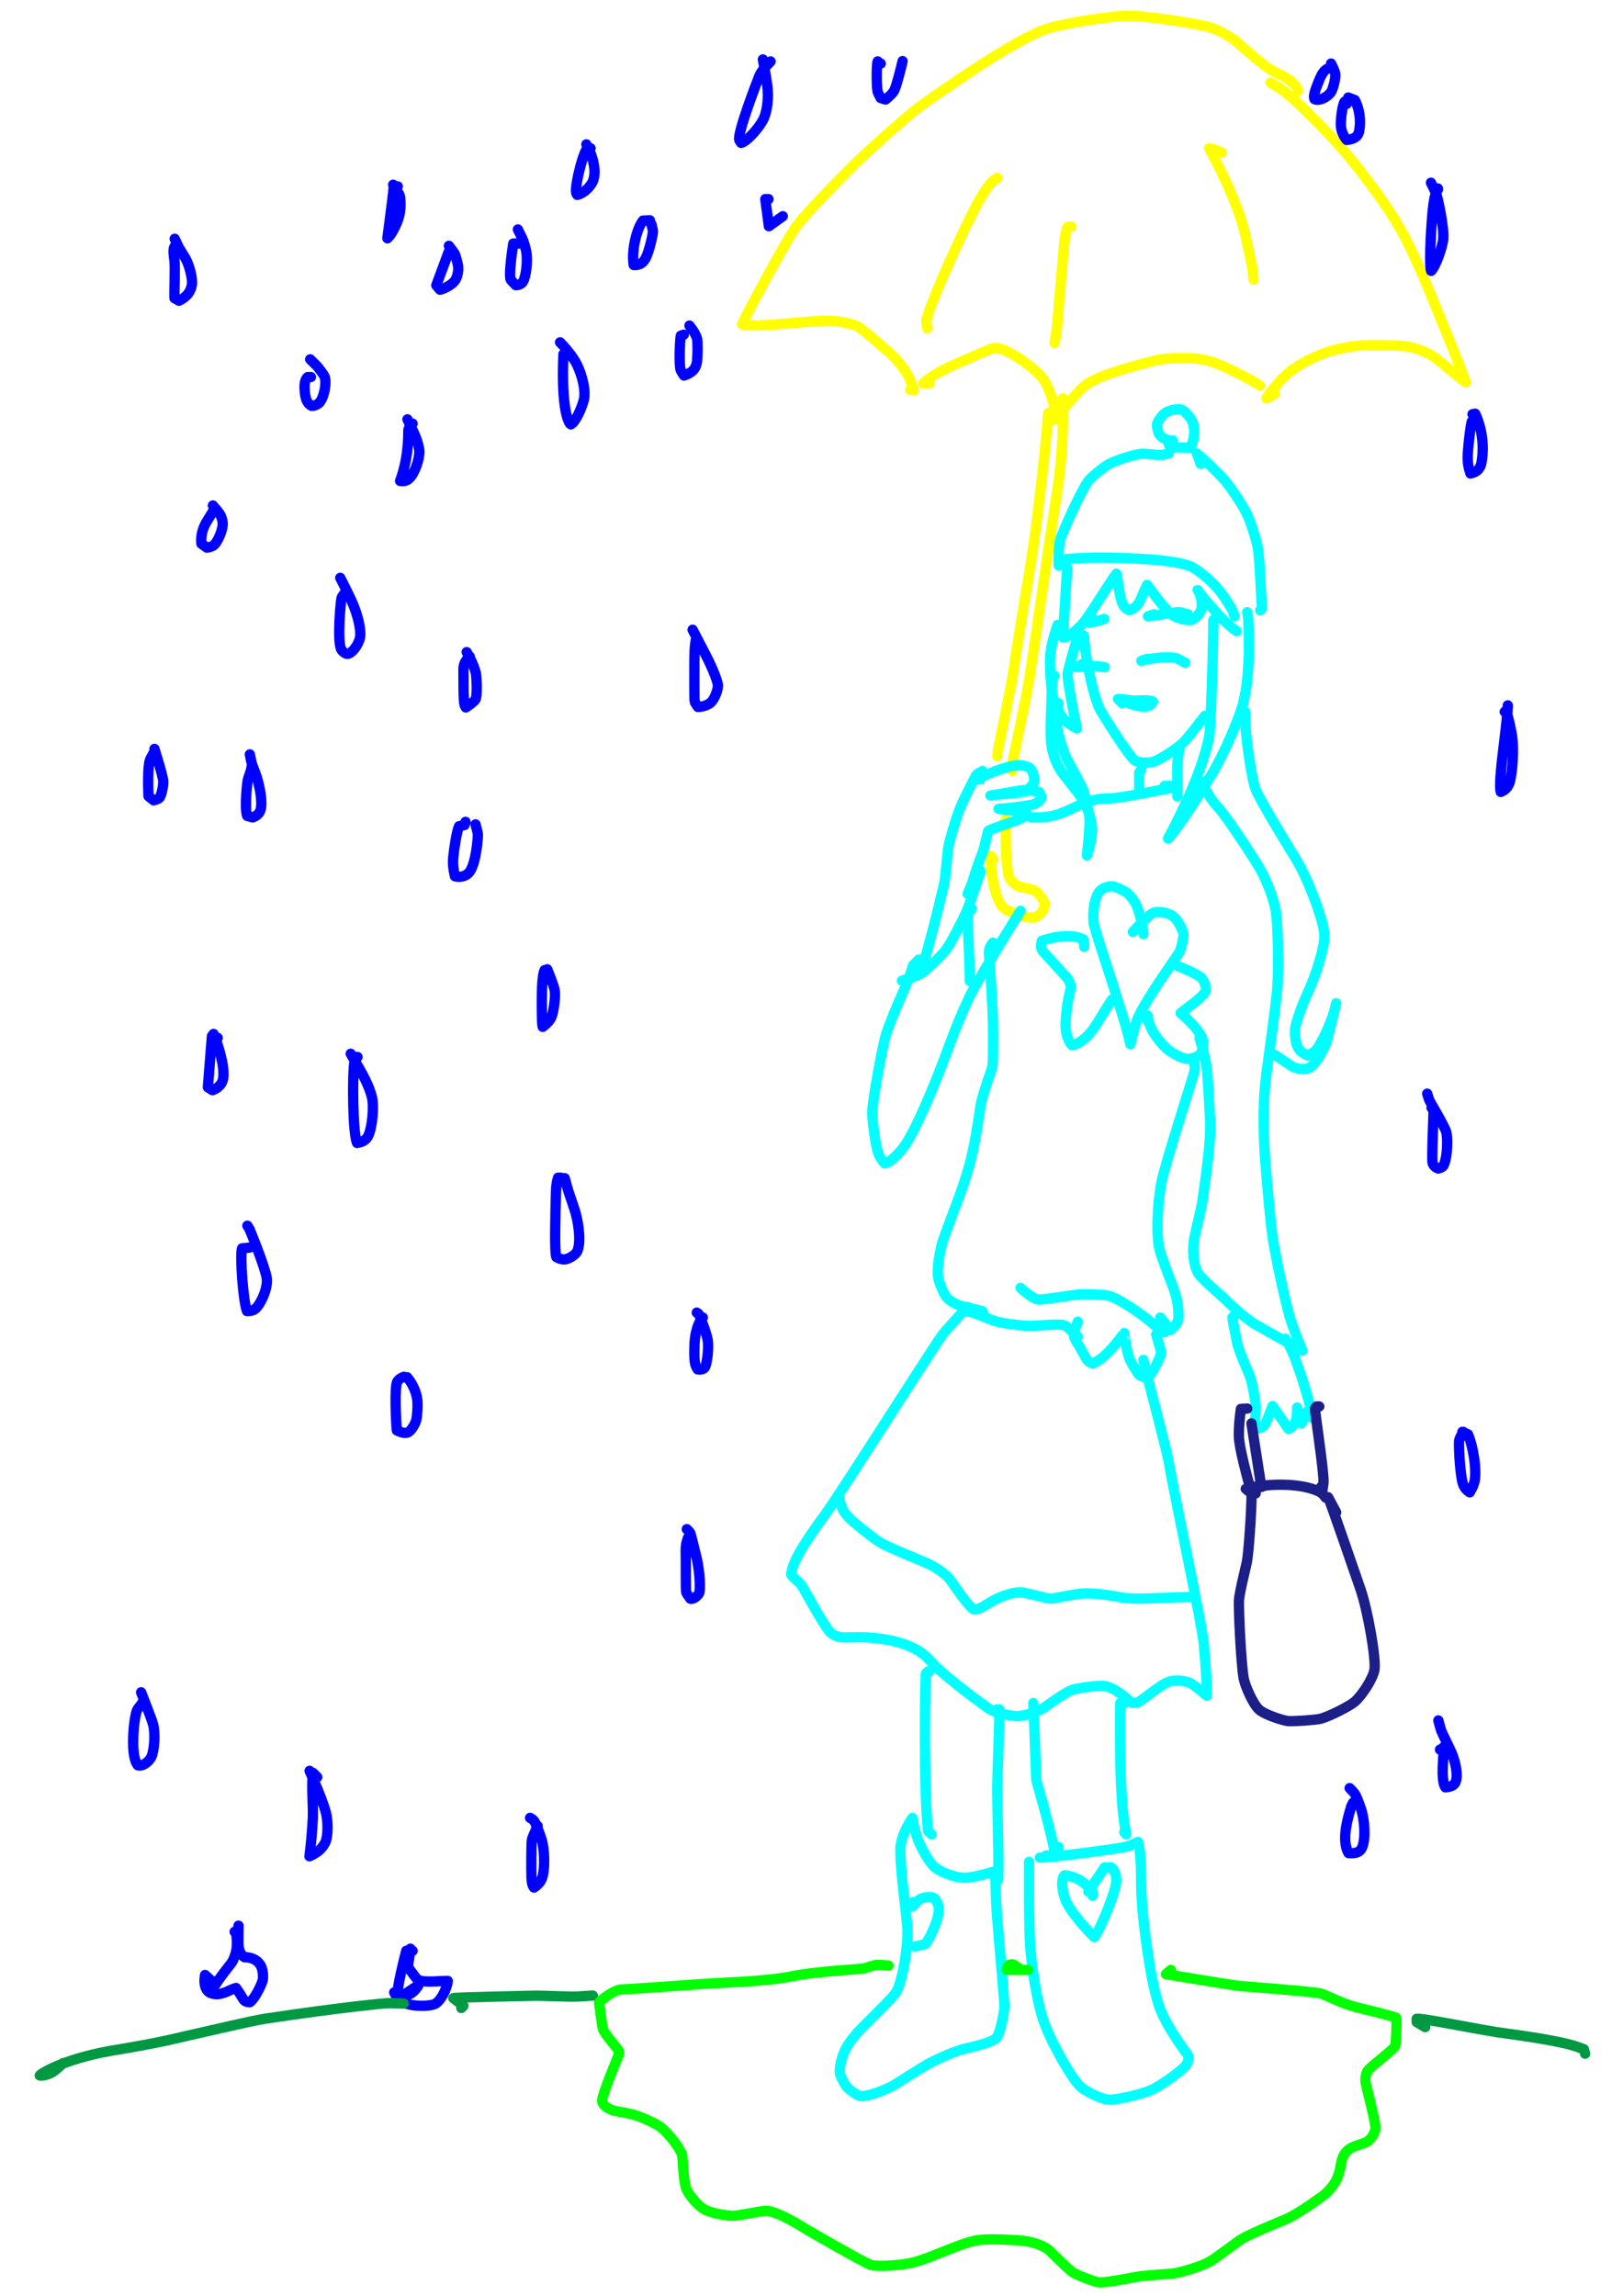<?xml version="1.0" encoding="UTF-8" standalone="no"?>
<!DOCTYPE svg PUBLIC "-//W3C//DTD SVG 1.1//EN" "http://www.w3.org/Graphics/SVG/1.1/DTD/svg11.dtd">
<svg width="128.40" height="181.68" viewBox="0.00 0.00 535.00 757.00" xmlns="http://www.w3.org/2000/svg" xmlns:xlink="http://www.w3.org/1999/xlink">
<g stroke-linecap="round" id="175">
<path d="M427.89,30.03 C427.79,29.54 427.67,29.19 427.54,28.98 C427.20,28.43 426.69,28.01 426.29,27.50 C424.79,25.61 420.49,24.07 418.44,22.72 C416.84,21.65 411.66,17.49 408.78,14.75 C406.07,12.20 401.40,9.70 398.44,8.90 C392.85,7.45 378.19,5.33 372.55,5.22 C366.44,5.12 349.89,7.84 344.51,9.68 C338.94,11.62 328.75,17.87 322.07,22.19 C315.68,26.45 304.24,34.11 300.68,37.08 C295.76,41.28 286.76,49.07 280.50,55.28 C278.32,57.44 267.10,68.70 262.62,74.43 C259.68,78.22 245.52,104.51 244.60,106.94 C247.45,107.64 253.17,107.16 256.73,106.86 C260.59,106.54 270.31,105.76 271.55,105.71 C275.72,105.56 280.62,106.68 282.52,107.51 C284.17,108.27 290.78,114.22 291.66,114.96 C295.29,117.91 298.56,121.87 299.92,125.03 C300.16,125.60 300.60,126.82 301.23,128.68 C301.23,128.68 300.11,128.49 300.11,128.49" fill="none" stroke="rgb(255, 255, 0)" stroke-width="3.40" stroke-opacity="1.00" stroke-linejoin="round"/>
<path d="M306.39,126.39 C306.39,126.39 304.30,126.39 304.30,126.39 C306.48,124.22 310.75,121.92 314.62,120.20 C318.32,118.58 326.16,115.15 327.07,114.89 C329.18,114.33 331.80,115.53 335.67,117.97 C338.78,119.99 342.54,123.05 343.89,124.89 C345.06,126.51 346.78,130.83 347.28,133.09 C347.46,133.94 348.07,137.11 348.29,138.26" fill="none" stroke="rgb(255, 255, 0)" stroke-width="3.40" stroke-opacity="1.00" stroke-linejoin="round"/>
<path d="M415.32,127.09 C411.89,124.88 406.25,122.15 402.91,120.60 C399.38,118.99 396.01,118.22 392.59,118.08 C388.58,117.96 384.29,117.98 380.46,118.91 C369.95,121.59 361.34,124.28 357.90,126.92 C356.76,127.79 354.87,129.77 353.08,131.82 C350.23,135.11 347.01,138.23 345.49,139.66" fill="none" stroke="rgb(255, 255, 0)" stroke-width="3.40" stroke-opacity="1.00" stroke-linejoin="round"/>
<path d="M420.21,129.88 C419.51,130.23 418.82,130.58 418.12,130.93 C417.88,131.05 417.65,131.16 417.42,131.28 C419.68,127.96 423.11,124.03 426.18,121.74 C429.04,119.66 434.70,116.93 437.89,115.92 C440.60,115.09 445.70,114.03 448.99,113.88 C450.42,113.82 460.06,113.80 462.86,114.08 C466.05,114.43 470.62,116.06 473.37,118.14 C474.51,119.01 482.63,125.79 483.17,126.04 C482.23,123.03 476.29,108.48 473.00,100.44 C470.23,93.64 466.04,83.48 461.90,75.99 C457.58,68.32 450.88,59.25 444.67,51.72 C436.72,42.19 425.37,31.47 422.89,29.77 C422.26,29.33 419.61,27.72 418.82,27.23" fill="none" stroke="rgb(255, 255, 0)" stroke-width="3.40" stroke-opacity="1.00" stroke-linejoin="round"/>
<path d="M348.99,134.77 C348.99,134.77 345.49,136.28 345.49,136.28 C344.68,148.53 341.29,177.66 338.94,190.85 C337.59,198.74 334.44,218.09 334.17,220.48 C333.77,224.13 328.90,247.54 328.83,248.10 C328.81,248.30 328.78,248.70 328.74,249.29" fill="none" stroke="rgb(255, 255, 0)" stroke-width="3.40" stroke-opacity="1.00" stroke-linejoin="round"/>
<path d="M350.38,131.28 C350.38,132.04 350.38,134.38 350.38,135.96 C350.37,146.63 349.70,153.97 348.29,163.24 C346.04,177.23 341.95,206.33 339.69,221.18 C338.66,229.00 333.90,249.89 333.72,251.55 C333.66,252.06 333.63,252.94 333.62,254.18" fill="none" stroke="rgb(255, 255, 0)" stroke-width="3.40" stroke-opacity="1.00" stroke-linejoin="round"/>
<path d="M327.34,283.51 C327.34,283.51 327.34,283.16 327.34,283.16 C327.34,283.16 326.64,282.19 326.64,282.19 C326.43,284.67 326.88,288.64 328.01,293.45 C328.47,295.38 329.44,297.74 330.34,298.85 C331.77,300.55 338.53,302.82 340.74,302.49 C342.70,302.14 344.59,299.57 344.39,297.90 C344.23,296.94 342.39,294.48 341.05,293.62 C340.30,293.14 336.48,292.45 335.83,292.24 C334.83,291.90 333.23,290.41 332.70,289.29 C331.90,287.47 331.52,279.71 331.53,276.61 C331.53,274.92 331.53,271.73 331.53,270.24" fill="none" stroke="rgb(255, 255, 0)" stroke-width="3.40" stroke-opacity="1.00" stroke-linejoin="round"/>
<path d="M328.74,58.66 C328.30,58.96 327.95,59.19 327.69,59.35 C326.02,60.45 323.54,64.57 322.16,67.16 C315.13,80.46 305.40,103.25 305.35,105.78 C305.34,106.16 305.44,106.97 305.65,108.21" fill="none" stroke="rgb(255, 255, 0)" stroke-width="3.40" stroke-opacity="1.00" stroke-linejoin="round"/>
<path d="M353.18,74.72 C353.18,74.72 352.13,74.72 352.13,74.72 C351.33,75.02 350.86,79.31 350.39,84.84 C349.71,93.06 348.53,106.81 348.48,107.28 C348.24,109.40 347.85,111.93 347.62,113.07" fill="none" stroke="rgb(255, 255, 0)" stroke-width="3.40" stroke-opacity="1.00" stroke-linejoin="round"/>
<path d="M402.75,50.28 C401.42,49.72 400.55,49.37 400.14,49.23 C399.72,49.09 399.20,48.98 398.56,48.88 C404.21,59.23 407.70,67.60 409.73,74.46 C410.66,77.68 412.66,87.31 412.78,88.21 C412.86,88.80 413.01,90.12 413.23,92.17" fill="none" stroke="rgb(255, 255, 0)" stroke-width="3.40" stroke-opacity="1.00" stroke-linejoin="round"/>
<path d="M254.02,20.25 C251.84,22.49 250.76,23.85 250.21,25.25 C249.48,27.09 243.11,43.65 243.68,46.06 C243.74,46.31 243.95,46.66 244.29,47.10 C245.87,46.84 249.65,42.94 251.48,39.62 C252.92,36.92 253.47,32.29 252.89,27.98 C252.45,24.91 251.68,20.66 251.48,19.59" fill="none" stroke="rgb(0, 0, 255)" stroke-width="3.40" stroke-opacity="1.00" stroke-linejoin="round"/>
<path d="M290.33,20.95 C290.33,20.95 289.98,20.95 289.98,20.95 C289.98,20.95 289.32,20.25 289.32,20.25 C288.93,20.60 288.91,28.74 289.27,30.08 C289.40,30.55 289.74,31.29 290.29,32.30 C290.29,32.30 291.92,32.81 291.92,32.81 C293.53,31.47 294.40,30.59 294.81,29.73 C295.67,27.91 297.14,21.81 297.53,20.14" fill="none" stroke="rgb(0, 0, 255)" stroke-width="3.40" stroke-opacity="1.00" stroke-linejoin="round"/>
<path d="M214.22,72.62 C214.22,72.62 211.94,72.73 211.94,72.73 C210.54,74.52 209.28,78.40 208.86,82.11 C208.62,84.31 208.66,85.88 208.90,87.37 C210.74,87.45 211.94,86.86 212.86,85.07 C214.11,82.58 215.26,77.04 215.23,76.38 C215.21,75.92 215.05,75.10 214.73,73.91" fill="none" stroke="rgb(0, 0, 255)" stroke-width="3.40" stroke-opacity="1.00" stroke-linejoin="round"/>
<path d="M225.39,110.33 C225.39,110.33 224.41,110.68 224.41,110.68 C224.05,112.92 223.86,120.22 224.32,121.80 C224.46,122.24 224.84,122.91 225.46,123.80 C228.12,122.92 229.43,121.66 229.76,119.16 C229.97,117.42 230.03,112.80 229.77,111.68 C229.48,110.42 228.19,108.45 227.27,107.34" fill="none" stroke="rgb(0, 0, 255)" stroke-width="3.40" stroke-opacity="1.00" stroke-linejoin="round"/>
<path d="M253.32,65.64 C253.32,65.64 252.27,65.64 252.27,65.64 C252.27,65.64 253.45,74.59 253.45,74.59 C253.45,74.59 258.04,71.28 258.04,71.28" fill="none" stroke="rgb(0, 0, 255)" stroke-width="3.40" stroke-opacity="1.00" stroke-linejoin="round"/>
<path d="M194.66,48.88 C194.66,48.88 193.62,48.88 193.62,48.88 C192.60,49.92 191.07,55.16 190.27,59.45 C189.65,62.91 189.84,63.77 190.27,64.24 C191.90,63.90 193.84,62.45 195.11,60.38 C197.10,57.08 195.10,51.40 194.60,50.34 C194.16,49.43 193.73,48.51 193.29,47.60" fill="none" stroke="rgb(0, 0, 255)" stroke-width="3.40" stroke-opacity="1.00" stroke-linejoin="round"/>
<path d="M170.92,80.30 C170.92,80.30 169.18,80.30 169.18,80.30 C168.38,85.47 167.81,91.24 168.34,92.16 C168.53,92.46 169.09,93.08 170.02,94.01 C170.92,94.02 171.84,93.68 172.34,92.93 C173.39,91.29 174.04,86.15 173.45,82.81 C173.26,81.80 172.61,79.57 172.21,78.69 C172.02,78.29 171.52,77.27 170.71,75.64" fill="none" stroke="rgb(0, 0, 255)" stroke-width="3.40" stroke-opacity="1.00" stroke-linejoin="round"/>
<path d="M147.88,83.10 C147.88,83.10 143.82,94.07 143.82,94.07 C143.82,94.07 145.02,95.49 145.02,95.49 C145.98,95.40 148.64,94.09 149.75,92.79 C150.83,91.52 151.25,89.04 150.97,87.50 C150.77,86.54 150.24,84.27 149.83,83.57 C149.59,83.18 148.97,82.34 147.97,81.05" fill="none" stroke="rgb(0, 0, 255)" stroke-width="3.40" stroke-opacity="1.00" stroke-linejoin="round"/>
<path d="M186.28,117.31 C186.28,117.31 186.08,116.61 186.08,116.61 C186.08,116.61 185.73,116.74 185.73,116.74 C184.94,135.14 187.46,139.54 188.16,139.91 C189.56,139.27 191.53,135.25 192.45,131.83 C193.17,128.96 192.00,123.95 190.20,120.21 C188.78,117.34 185.81,114.01 184.62,112.86" fill="none" stroke="rgb(0, 0, 255)" stroke-width="3.40" stroke-opacity="1.00" stroke-linejoin="round"/>
<path d="M136.01,139.66 C135.15,140.45 134.65,141.15 134.61,141.91 C134.61,149.06 133.44,154.33 131.89,158.56 C133.02,158.73 133.99,158.55 134.83,157.81 C136.65,156.14 138.28,151.63 138.24,148.77 C138.20,147.66 137.55,145.27 136.93,143.80 C136.41,142.60 134.91,139.46 134.31,138.25" fill="none" stroke="rgb(0, 0, 255)" stroke-width="3.40" stroke-opacity="1.00" stroke-linejoin="round"/>
<path d="M102.49,124.30 C102.49,124.30 101.44,124.30 101.44,124.30 C100.74,124.92 100.36,125.94 100.39,127.85 C100.50,132.33 101.76,133.31 102.77,133.82 C103.81,133.76 104.80,133.34 105.50,132.48 C106.85,130.77 107.83,126.00 106.92,123.98 C106.71,123.54 104.91,121.13 104.53,120.71 C104.21,120.37 103.45,119.63 102.25,118.47" fill="none" stroke="rgb(0, 0, 255)" stroke-width="3.40" stroke-opacity="1.00" stroke-linejoin="round"/>
<path d="M131.12,61.45 C131.12,61.45 130.07,61.45 130.07,61.45 C129.78,61.52 129.70,61.85 129.59,63.61 C129.53,64.46 127.94,76.67 127.70,78.56 C129.10,77.50 131.12,73.31 131.67,70.84 C132.19,68.37 132.06,64.97 131.65,64.17 C131.42,63.73 130.73,62.63 129.59,60.90" fill="none" stroke="rgb(0, 0, 255)" stroke-width="3.40" stroke-opacity="1.00" stroke-linejoin="round"/>
<path d="M57.80,81.00 C57.15,81.41 57.03,82.86 57.49,85.77 C57.81,87.85 57.38,97.20 57.51,98.28 C57.51,98.28 58.99,99.14 58.99,99.14 C61.44,97.97 62.86,96.31 63.25,93.85 C63.54,91.94 62.48,87.57 61.14,85.17 C60.72,84.41 59.19,82.07 58.92,81.55 C58.71,81.15 58.27,80.20 57.59,78.72" fill="none" stroke="rgb(0, 0, 255)" stroke-width="3.40" stroke-opacity="1.00" stroke-linejoin="round"/>
<path d="M114.36,194.82 C113.52,195.64 112.81,196.46 112.61,197.06 C112.30,198.06 111.10,211.20 112.46,214.04 C112.82,214.76 113.84,215.53 114.46,215.57 C115.88,215.57 118.23,212.69 118.71,209.99 C119.09,207.47 117.86,202.39 115.83,197.94 C114.38,194.83 112.60,191.35 112.16,190.50" fill="none" stroke="rgb(0, 0, 255)" stroke-width="3.40" stroke-opacity="1.00" stroke-linejoin="round"/>
<path d="M70.37,168.29 C69.79,169.24 68.57,171.25 67.92,172.32 C66.46,174.87 66.20,177.35 66.39,179.24 C66.39,179.24 68.19,180.54 68.19,180.54 C69.32,180.37 70.28,180.08 70.88,179.35 C72.21,177.68 73.55,174.24 73.41,172.38 C73.32,171.31 72.98,170.29 72.38,169.33 C72.08,168.87 71.35,167.98 70.18,166.64" fill="none" stroke="rgb(0, 0, 255)" stroke-width="3.40" stroke-opacity="1.00" stroke-linejoin="round"/>
<path d="M154.86,216.47 C153.41,217.68 152.79,218.83 152.77,220.72 C152.78,231.71 152.91,232.31 153.54,233.22 C154.68,232.50 156.28,231.31 156.72,230.62 C157.45,229.47 157.08,222.89 156.87,221.99 C156.09,218.82 154.40,215.97 153.84,214.98" fill="none" stroke="rgb(0, 0, 255)" stroke-width="3.40" stroke-opacity="1.00" stroke-linejoin="round"/>
<path d="M229.58,210.19 C229.34,211.01 228.87,212.35 228.89,219.38 C228.88,223.24 228.85,231.06 229.01,231.43 C229.12,231.66 229.47,232.20 230.06,233.06 C231.48,233.03 233.22,232.54 234.27,231.63 C235.45,230.58 236.60,227.79 236.66,226.03 C236.67,224.83 234.90,220.33 232.88,216.40 C231.19,213.15 228.91,208.75 228.31,207.60" fill="none" stroke="rgb(0, 0, 255)" stroke-width="3.40" stroke-opacity="1.00" stroke-linejoin="round"/>
<path d="M438.37,22.35 C436.93,22.80 436.10,23.42 434.83,26.46 C433.49,29.79 432.85,31.64 433.29,32.66 C434.58,33.38 437.46,32.30 438.82,30.24 C439.41,29.26 440.35,25.77 440.14,24.38 C440.04,23.72 439.58,22.58 438.77,20.95" fill="none" stroke="rgb(0, 0, 255)" stroke-width="3.40" stroke-opacity="1.00" stroke-linejoin="round"/>
<path d="M443.95,34.22 C443.95,34.22 443.26,33.52 443.26,33.52 C442.64,34.16 441.82,39.06 442.03,41.75 C442.17,43.40 443.00,45.09 443.95,46.15 C446.37,45.83 447.61,45.10 447.99,43.39 C448.72,39.93 448.13,35.87 446.62,32.99 C446.62,32.99 444.43,32.15 444.43,32.15" fill="none" stroke="rgb(0, 0, 255)" stroke-width="3.40" stroke-opacity="1.00" stroke-linejoin="round"/>
<path d="M473.98,62.15 C473.98,62.15 473.98,62.50 473.98,62.50 C473.13,63.24 472.56,66.37 472.23,69.90 C471.46,78.34 471.19,88.21 471.76,89.30 C473.14,88.03 475.51,81.63 475.75,78.68 C476.02,74.70 473.97,65.23 473.40,63.80 C473.18,63.25 472.61,62.07 471.70,60.25" fill="none" stroke="rgb(0, 0, 255)" stroke-width="3.40" stroke-opacity="1.00" stroke-linejoin="round"/>
<path d="M485.85,138.96 C485.85,138.96 485.15,138.96 485.15,138.96 C484.53,141.28 483.92,148.12 483.84,149.53 C483.69,152.64 484.07,154.12 484.71,156.09 C486.87,155.61 487.98,154.62 488.39,152.30 C489.78,144.18 486.87,137.51 486.28,136.38 C486.28,136.38 485.40,136.55 485.40,136.55" fill="none" stroke="rgb(0, 0, 255)" stroke-width="3.40" stroke-opacity="1.00" stroke-linejoin="round"/>
<path d="M497.02,233.23 C497.02,233.23 497.02,232.53 497.02,232.53 C496.95,233.93 496.88,234.92 496.70,236.96 C496.07,243.79 493.82,258.23 494.71,261.07 C496.32,260.41 497.28,259.38 497.77,257.43 C498.60,254.04 499.03,247.11 498.48,243.01 C498.06,240.03 496.99,235.78 496.75,235.36 C496.64,235.17 496.39,234.93 496.01,234.65" fill="none" stroke="rgb(0, 0, 255)" stroke-width="3.40" stroke-opacity="1.00" stroke-linejoin="round"/>
<path d="M471.89,365.21 C471.89,365.21 472.58,365.38 472.58,365.38 C472.62,366.37 471.88,382.18 472.24,383.44 C472.50,384.30 473.24,384.92 474.06,385.23 C474.94,385.03 475.63,384.75 475.97,383.97 C477.31,380.77 477.17,374.62 476.73,373.17 C476.05,371.02 471.40,363.26 471.21,362.82 C471.05,362.44 470.80,361.69 470.46,360.55" fill="none" stroke="rgb(0, 0, 255)" stroke-width="3.40" stroke-opacity="1.00" stroke-linejoin="round"/>
<path d="M482.36,472.05 C481.43,473.58 481.00,474.39 480.96,475.28 C480.84,478.44 481.40,486.09 482.10,488.73 C482.52,490.28 483.23,491.16 484.49,491.98 C485.62,490.04 486.15,488.66 486.26,486.97 C486.62,481.17 484.64,474.28 483.89,472.85 C483.89,472.85 482.05,472.04 482.05,472.04" fill="none" stroke="rgb(0, 0, 255)" stroke-width="3.40" stroke-opacity="1.00" stroke-linejoin="round"/>
<path d="M474.68,576.79 C474.68,576.79 475.03,576.79 475.03,576.79 C475.03,576.79 476.08,575.77 476.08,575.77 C475.00,585.96 475.83,588.35 476.45,589.23 C478.40,589.04 479.43,588.56 479.87,587.34 C480.60,585.25 479.95,581.31 478.52,577.85 C478.07,576.77 475.29,571.17 475.06,570.48 C474.90,570.00 474.59,568.90 474.13,567.18" fill="none" stroke="rgb(0, 0, 255)" stroke-width="3.40" stroke-opacity="1.00" stroke-linejoin="round"/>
<path d="M445.35,595.64 C445.35,595.64 446.05,594.25 446.05,594.25 C445.32,595.42 444.01,600.00 443.56,603.56 C443.11,607.45 443.79,609.66 444.53,610.91 C446.99,611.09 448.32,610.63 449.02,609.01 C450.22,606.10 449.90,599.98 448.55,596.06 C447.54,593.24 446.98,591.86 446.47,591.18 C446.25,590.89 445.73,590.33 444.90,589.49" fill="none" stroke="rgb(0, 0, 255)" stroke-width="3.40" stroke-opacity="1.00" stroke-linejoin="round"/>
<path d="M231.67,434.34 C230.25,435.69 229.16,439.11 228.95,442.83 C228.72,448.90 229.05,450.04 229.98,451.45 C230.85,451.59 231.72,451.46 232.22,450.95 C233.09,450.02 233.71,444.20 233.28,441.72 C232.83,439.24 230.69,433.78 230.38,433.30 C230.23,433.07 230.00,432.88 229.69,432.73" fill="none" stroke="rgb(0, 0, 255)" stroke-width="3.40" stroke-opacity="1.00" stroke-linejoin="round"/>
<path d="M226.78,506.96 C226.19,508.68 225.99,509.73 226.04,511.52 C226.12,514.80 226.00,524.34 226.19,524.88 C226.33,525.28 226.79,526.00 227.57,527.04 C228.23,527.31 229.66,526.56 230.42,525.30 C231.02,524.27 230.62,518.12 229.79,514.30 C228.99,511.00 227.75,505.81 227.57,505.46 C227.41,505.17 227.03,504.72 226.41,504.11" fill="none" stroke="rgb(0, 0, 255)" stroke-width="3.40" stroke-opacity="1.00" stroke-linejoin="round"/>
<path d="M177.21,601.93 C176.65,603.22 175.48,605.78 175.34,606.50 C175.12,607.72 175.11,616.43 175.20,618.89 C175.27,620.77 175.51,621.62 176.02,622.27 C177.61,621.17 178.46,620.14 178.89,618.46 C179.65,615.42 179.49,609.87 178.59,606.60 C178.19,605.22 176.71,601.28 176.17,600.46 C175.90,600.05 175.42,599.66 174.73,599.30" fill="none" stroke="rgb(0, 0, 255)" stroke-width="3.40" stroke-opacity="1.00" stroke-linejoin="round"/>
<path d="M104.58,585.87 C104.58,585.87 103.19,584.47 103.19,584.47 C102.61,588.18 103.29,595.60 103.13,599.30 C102.94,603.33 102.39,609.31 102.01,611.96 C104.60,610.84 106.33,609.35 107.31,607.20 C108.07,605.48 108.22,600.85 107.48,597.77 C106.79,595.03 104.97,590.39 103.28,586.60 C102.87,585.66 102.46,584.73 102.06,583.79" fill="none" stroke="rgb(0, 0, 255)" stroke-width="3.40" stroke-opacity="1.00" stroke-linejoin="round"/>
<path d="M47.32,560.73 C46.37,562.31 45.42,563.24 45.25,563.63 C44.26,565.87 43.78,572.03 43.91,575.70 C44.09,579.62 44.82,581.24 45.44,581.96 C46.75,582.45 49.12,580.99 49.97,579.01 C50.86,576.83 51.24,571.61 50.51,568.67 C50.24,567.64 49.56,565.74 48.77,563.71 C48.13,562.08 47.01,559.18 46.52,557.90" fill="none" stroke="rgb(0, 0, 255)" stroke-width="3.40" stroke-opacity="1.00" stroke-linejoin="round"/>
<path d="M133.21,453.89 C132.47,454.06 131.32,454.77 130.93,455.53 C130.02,457.38 130.49,468.24 130.82,471.56 C132.73,472.48 133.94,472.67 134.86,471.97 C135.76,471.25 136.83,469.53 137.21,468.14 C137.55,466.74 137.74,463.63 137.59,461.82 C137.22,458.05 135.19,455.19 134.22,454.05" fill="none" stroke="rgb(0, 0, 255)" stroke-width="3.40" stroke-opacity="1.00" stroke-linejoin="round"/>
<path d="M77.35,636.84 C77.94,637.24 78.22,638.96 78.05,641.86 C77.93,643.55 77.17,645.81 76.34,647.07 C74.36,649.59 71.95,652.71 71.07,654.24 C71.07,654.24 67.59,651.09 67.59,651.09 C67.09,653.87 67.60,656.24 69.41,657.03 C71.20,657.80 73.19,657.43 75.76,656.15 C76.19,655.93 76.86,655.67 77.79,655.37 C78.61,656.40 79.76,658.44 80.24,659.15 C80.70,659.82 81.46,660.06 82.31,660.08 C83.63,659.39 86.02,654.92 86.58,652.86 C86.85,651.77 86.65,649.47 86.11,648.31 C84.77,645.56 81.86,645.19 80.59,645.23 C79.50,644.55 78.75,643.22 78.60,641.18 C78.54,640.40 78.60,636.31 78.62,634.84" fill="none" stroke="rgb(0, 0, 255)" stroke-width="3.40" stroke-opacity="1.00" stroke-linejoin="round"/>
<path d="M136.01,643.13 C136.01,643.13 133.91,643.13 133.91,643.13 C132.97,646.85 130.78,655.55 131.22,656.96 C131.34,657.31 131.72,657.73 132.36,658.23 C135.27,657.98 136.94,656.16 137.88,654.60 C136.48,655.18 134.44,656.91 133.55,657.30 C132.81,657.62 131.09,657.24 129.95,656.85 C130.77,658.50 131.82,659.63 133.53,660.36 C136.56,661.64 141.68,661.36 143.26,660.70 C145.13,659.85 147.29,655.89 147.60,653.05 C144.05,653.07 139.36,653.73 137.68,652.57 C137.10,652.16 135.31,649.62 134.46,648.46 C134.46,648.46 135.27,642.43 135.27,642.43" fill="none" stroke="rgb(0, 0, 255)" stroke-width="3.40" stroke-opacity="1.00" stroke-linejoin="round"/>
<path d="M184.89,388.25 C184.89,388.25 183.96,388.25 183.96,388.25 C183.58,389.37 183.38,390.55 183.28,392.84 C183.04,401.01 182.75,412.89 183.39,414.41 C184.26,414.96 185.40,415.29 186.46,415.14 C187.54,414.96 189.39,413.84 190.06,412.89 C191.46,410.75 191.08,404.80 189.75,399.91 C189.39,398.61 187.52,393.18 187.49,393.10 C187.12,391.97 186.51,389.75 186.16,388.41" fill="none" stroke="rgb(0, 0, 255)" stroke-width="3.40" stroke-opacity="1.00" stroke-linejoin="round"/>
<path d="M82.24,411.29 C82.24,411.29 79.79,411.55 79.79,411.55 C79.06,413.92 80.13,428.97 81.42,432.22 C83.04,432.26 84.03,431.88 84.96,430.63 C86.72,428.26 88.30,424.15 87.94,421.42 C87.38,417.69 82.47,405.66 82.24,405.19 C82.10,404.92 81.87,404.55 81.55,404.08" fill="none" stroke="rgb(0, 0, 255)" stroke-width="3.40" stroke-opacity="1.00" stroke-linejoin="round"/>
<path d="M117.85,348.45 C117.85,348.45 117.50,348.45 117.50,348.45 C116.62,349.04 116.44,353.06 116.40,359.85 C116.48,372.77 117.31,375.91 117.71,376.81 C119.58,376.47 120.70,375.84 121.40,374.41 C122.73,371.58 123.36,364.79 122.59,361.62 C121.58,357.73 119.50,354.00 117.04,349.86 C116.56,349.04 116.09,348.21 115.61,347.39" fill="none" stroke="rgb(0, 0, 255)" stroke-width="3.40" stroke-opacity="1.00" stroke-linejoin="round"/>
<path d="M71.76,342.16 C71.76,342.16 69.86,341.57 69.86,341.57 C69.86,341.57 68.52,358.44 68.52,358.44 C68.52,358.44 70.06,359.41 70.06,359.41 C71.72,358.78 72.99,357.66 73.45,356.05 C73.82,354.68 73.68,352.16 73.18,349.80 C72.57,347.05 71.90,344.72 71.21,342.88 C71.07,342.50 70.80,341.83 70.40,340.86" fill="none" stroke="rgb(0, 0, 255)" stroke-width="3.40" stroke-opacity="1.00" stroke-linejoin="round"/>
<path d="M82.94,252.78 C82.77,254.29 81.83,256.39 81.66,257.20 C81.47,258.10 80.55,266.77 81.49,268.98 C81.49,268.98 83.28,269.46 83.28,269.46 C84.69,269.04 85.79,268.02 86.04,266.33 C86.49,263.22 85.37,258.01 84.10,254.67 C83.47,253.06 83.10,252.04 82.98,251.61 C82.84,251.10 82.63,250.13 82.36,248.70" fill="none" stroke="rgb(0, 0, 255)" stroke-width="3.40" stroke-opacity="1.00" stroke-linejoin="round"/>
<path d="M50.81,247.89 C50.14,249.12 49.72,249.89 49.57,250.19 C48.53,252.27 48.89,261.17 48.95,262.47 C48.95,262.47 50.64,263.85 50.64,263.85 C51.70,263.59 52.48,263.32 52.81,262.62 C53.51,261.05 53.98,258.27 53.75,256.98 C53.33,254.77 52.11,250.78 51.43,248.62 C51.26,248.05 51.09,247.47 50.92,246.90" fill="none" stroke="rgb(0, 0, 255)" stroke-width="3.40" stroke-opacity="1.00" stroke-linejoin="round"/>
<path d="M153.46,270.94 C153.46,270.94 153.11,271.99 153.11,271.99 C153.11,271.99 151.31,272.39 151.31,272.39 C150.55,274.15 149.74,279.34 149.41,282.62 C149.21,284.68 149.39,286.38 149.96,288.87 C151.44,289.32 153.46,289.00 154.62,287.65 C156.99,284.87 157.63,275.60 157.51,274.85 C157.43,274.40 157.18,273.38 156.76,271.78" fill="none" stroke="rgb(0, 0, 255)" stroke-width="3.40" stroke-opacity="1.00" stroke-linejoin="round"/>
<path d="M180.70,321.91 C180.70,321.91 179.52,319.82 179.52,319.82 C178.67,321.62 178.62,326.85 178.60,330.29 C178.63,336.90 178.70,337.81 178.91,338.51 C180.69,337.13 181.56,336.12 181.97,334.76 C182.71,332.28 183.16,328.16 182.82,326.35 C182.49,324.73 180.82,320.58 180.39,319.55" fill="none" stroke="rgb(0, 0, 255)" stroke-width="3.40" stroke-opacity="1.00" stroke-linejoin="round"/>
<path d="M385.30,146.64 C385.30,146.64 386.69,145.24 386.69,145.24 C385.11,145.35 383.37,144.69 382.24,143.35 C381.77,142.78 381.30,140.63 381.38,139.95 C381.57,138.94 382.91,137.00 384.04,136.17 C385.35,135.27 388.10,134.61 389.38,135.01 C390.66,135.46 392.66,137.80 393.22,139.43 C394.27,142.75 393.19,146.17 392.37,147.62 C392.37,147.62 386.56,147.44 386.56,147.44" fill="none" stroke="rgb(0, 255, 255)" stroke-width="3.40" stroke-opacity="1.00" stroke-linejoin="round"/>
<path d="M385.30,149.43 C384.63,149.59 384.21,149.71 384.02,149.78 C382.43,150.36 377.75,149.45 376.25,149.59 C373.72,149.87 368.33,151.58 365.82,152.84 C363.49,154.03 359.44,157.63 358.71,158.62 C356.25,162.05 351.05,173.68 349.66,177.41 C348.85,179.60 348.91,184.04 348.99,186.44" fill="none" stroke="rgb(0, 255, 255)" stroke-width="3.40" stroke-opacity="1.00" stroke-linejoin="round"/>
<path d="M351.78,184.35 C351.78,184.35 351.08,184.35 351.08,184.35 C359.44,183.61 367.08,183.66 379.53,184.45 C385.57,184.94 391.10,185.80 393.46,187.21 C397.41,189.69 401.03,193.18 403.63,196.91 C404.27,197.85 406.01,200.65 406.26,201.23 C406.40,201.55 406.63,202.21 406.94,203.20" fill="none" stroke="rgb(0, 255, 255)" stroke-width="3.40" stroke-opacity="1.00" stroke-linejoin="round"/>
<path d="M395.77,152.93 C395.77,152.93 394.51,149.50 394.51,149.50 C397.68,152.00 402.76,157.27 403.71,158.34 C405.94,160.91 409.76,166.81 410.99,169.37 C412.17,171.82 414.29,178.18 414.72,181.23 C415.25,185.14 415.85,198.74 415.96,200.60 C415.96,200.60 415.42,201.23 415.42,201.23" fill="none" stroke="rgb(0, 255, 255)" stroke-width="3.40" stroke-opacity="1.00" stroke-linejoin="round"/>
<path d="M351.78,187.84 C351.78,187.84 351.78,187.14 351.78,187.14 C351.78,187.14 350.37,210.16 350.37,210.16 C351.79,210.48 355.74,207.19 357.49,204.87 C360.47,200.86 366.48,190.99 368.03,189.11 C368.48,190.79 368.92,196.15 369.84,198.56 C370.39,199.97 371.12,200.69 372.26,201.18 C373.64,200.77 374.84,199.83 375.65,198.31 C375.94,197.77 377.64,193.65 378.14,192.81 C379.96,195.34 384.35,201.35 386.55,202.83 C388.17,203.87 391.43,204.71 392.80,204.37 C393.94,204.03 395.84,201.97 396.03,200.75 C396.54,196.94 394.88,194.40 394.76,194.46 C396.30,196.92 402.57,203.72 403.70,204.80 C405.04,206.08 406.77,207.49 407.64,208.09" fill="none" stroke="rgb(0, 255, 255)" stroke-width="3.40" stroke-opacity="1.00" stroke-linejoin="round"/>
<path d="M401.36,203.90 C401.36,203.90 400.66,203.90 400.66,203.90 C400.66,203.90 399.96,204.44 399.96,204.44 C399.89,217.22 399.03,240.15 398.70,242.12 C396.68,253.73 388.97,269.06 385.04,276.46 C388.60,272.75 395.90,261.13 399.90,254.46 C403.93,247.59 408.55,236.64 409.84,231.62 C412.62,220.64 411.45,203.79 411.40,203.41 C411.36,203.12 411.28,202.59 411.13,201.81" fill="none" stroke="rgb(0, 255, 255)" stroke-width="3.40" stroke-opacity="1.00" stroke-linejoin="round"/>
<path d="M349.68,206.69 C349.68,206.69 349.33,206.69 349.33,206.69 C349.33,206.69 348.64,206.00 348.64,206.00 C347.27,209.92 346.18,213.95 346.11,217.79 C346.08,220.46 346.58,227.86 346.94,229.22 C347.63,231.67 348.75,234.34 349.88,236.06 C350.96,237.68 352.55,238.87 354.98,240.14 C354.18,236.44 351.78,224.00 351.92,222.27 C352.06,220.60 354.32,213.04 354.83,211.32" fill="none" stroke="rgb(0, 255, 255)" stroke-width="3.40" stroke-opacity="1.00" stroke-linejoin="round"/>
<path d="M357.37,218.57 C357.37,218.57 354.75,219.96 354.75,219.96 C356.45,219.83 359.25,219.37 361.76,219.67 C362.56,219.76 363.37,219.85 364.18,219.95" fill="none" stroke="rgb(0, 255, 255)" stroke-width="3.40" stroke-opacity="1.00" stroke-linejoin="round"/>
<path d="M378.31,217.17 C378.31,217.17 376.22,217.87 376.22,217.87 C381.76,216.32 387.05,216.66 387.89,217.02 C388.27,217.19 389.21,217.67 390.71,218.48" fill="none" stroke="rgb(0, 255, 255)" stroke-width="3.40" stroke-opacity="1.00" stroke-linejoin="round"/>
<path d="M369.93,231.83 C369.82,231.72 369.70,231.60 369.59,231.48 C369.24,231.13 368.89,230.79 368.54,230.44 C373.08,232.45 377.34,233.69 379.16,232.46 C379.40,232.28 379.71,231.91 380.10,231.33 C378.88,230.64 375.76,230.92 374.56,230.99 C373.71,231.05 370.43,230.60 369.24,230.44" fill="none" stroke="rgb(0, 255, 255)" stroke-width="3.40" stroke-opacity="1.00" stroke-linejoin="round"/>
<path d="M380.41,202.50 C380.41,202.50 378.41,203.20 378.41,203.20 C382.07,202.89 387.63,201.65 388.71,201.81 C389.13,201.87 390.09,202.10 391.58,202.50" fill="none" stroke="rgb(0, 255, 255)" stroke-width="3.40" stroke-opacity="1.00" stroke-linejoin="round"/>
<path d="M360.16,203.90 C360.16,203.90 359.11,205.30 359.11,205.30 C359.07,205.31 359.20,205.31 359.24,205.30 C360.59,205.02 361.60,204.80 362.28,204.62 C362.74,204.49 363.31,204.29 363.99,204.02" fill="none" stroke="rgb(0, 255, 255)" stroke-width="3.40" stroke-opacity="1.00" stroke-linejoin="round"/>
<path d="M356.67,209.49 C356.83,209.47 356.95,209.47 357.02,209.49 C357.08,209.50 357.20,209.55 357.37,209.63 C357.34,214.54 360.22,229.46 362.68,234.03 C363.52,235.57 372.14,249.47 374.21,250.76 C375.34,251.43 378.04,251.61 380.00,251.19 C381.74,250.78 387.83,246.99 390.12,244.71 C391.57,243.23 395.86,237.71 397.17,236.02" fill="none" stroke="rgb(0, 255, 255)" stroke-width="3.40" stroke-opacity="1.00" stroke-linejoin="round"/>
<path d="M376.22,253.48 C376.22,253.48 376.22,253.83 376.22,253.83 C376.22,253.83 375.52,254.68 375.52,254.68 C375.52,255.55 375.52,256.41 375.52,257.28 C375.52,258.18 375.52,259.09 375.52,260.00" fill="none" stroke="rgb(0, 255, 255)" stroke-width="3.40" stroke-opacity="1.00" stroke-linejoin="round"/>
<path d="M388.79,246.50 C388.53,247.87 388.18,250.65 388.09,252.43 C388.04,253.40 388.08,257.97 388.09,259.74 C388.09,260.47 388.09,261.21 388.09,261.95 C388.09,262.15 388.09,262.35 388.09,262.56" fill="none" stroke="rgb(0, 255, 255)" stroke-width="3.40" stroke-opacity="1.00" stroke-linejoin="round"/>
<path d="M347.59,222.76 C347.59,222.76 346.89,223.10 346.89,223.10 C346.92,224.54 346.13,239.23 346.42,244.02 C346.68,247.72 347.98,251.83 350.16,254.77 C351.09,256.00 355.88,262.06 356.49,262.94 C358.10,265.33 360.04,270.22 359.98,273.70 C359.90,276.64 359.01,280.04 358.29,282.02 C358.60,279.12 359.28,272.53 359.17,270.02 C359.08,268.14 357.66,261.87 356.99,260.23 C356.17,258.28 352.05,250.95 351.51,249.86 C350.39,247.56 348.56,240.86 348.50,240.27 C348.38,239.17 348.83,233.18 348.93,231.82" fill="none" stroke="rgb(0, 255, 255)" stroke-width="3.40" stroke-opacity="1.00" stroke-linejoin="round"/>
<path d="M383.90,259.07 C384.25,259.07 384.60,259.07 384.95,259.07 C385.33,259.07 385.71,259.07 386.10,259.07 C386.10,259.07 386.60,259.76 386.60,259.76 C385.40,259.68 369.01,263.41 364.86,263.26 C361.86,263.16 358.09,264.18 354.19,266.16 C349.40,268.59 346.10,269.47 342.17,269.49 C340.85,269.49 339.97,269.42 339.52,269.30 C339.09,269.17 338.29,268.78 337.11,268.14" fill="none" stroke="rgb(0, 255, 255)" stroke-width="3.40" stroke-opacity="1.00" stroke-linejoin="round"/>
<path d="M323.15,256.97 C323.15,256.97 321.75,256.97 321.75,256.97 C326.69,254.51 332.67,252.41 335.63,252.23 C336.99,252.18 338.81,252.70 339.63,253.34 C340.34,253.94 340.99,256.03 340.97,257.46 C340.93,258.45 338.99,260.42 337.61,261.19 C337.59,261.21 328.07,262.00 326.46,262.25 C327.01,262.31 335.46,260.62 337.55,260.47 C338.57,260.39 340.01,260.61 342.57,261.12 C342.57,261.12 343.39,262.85 343.39,262.85 C342.77,263.97 341.92,264.79 340.69,265.14 C338.67,265.70 332.43,266.48 329.16,266.66 C329.16,266.66 338.29,267.77 338.29,267.77 C338.33,268.77 337.37,269.62 334.84,270.52 C334.02,270.81 326.91,273.23 325.80,273.89 C325.37,274.81 324.77,278.83 323.69,281.59 C321.92,285.99 320.55,290.83 320.44,291.14 C320.26,291.61 319.77,292.79 318.96,294.68" fill="none" stroke="rgb(0, 255, 255)" stroke-width="3.40" stroke-opacity="1.00" stroke-linejoin="round"/>
<path d="M323.85,254.18 C323.27,254.53 322.68,254.88 322.10,255.23 C321.92,255.34 321.79,255.50 321.69,255.70 C321.25,256.62 317.53,263.58 316.25,266.99 C314.77,270.97 313.13,276.53 312.61,279.30 C312.23,281.44 311.70,289.23 311.24,291.31 C306.19,312.69 303.92,319.30 303.55,319.78 C303.30,320.11 302.61,320.82 301.50,321.91" fill="none" stroke="rgb(0, 255, 255)" stroke-width="3.40" stroke-opacity="1.00" stroke-linejoin="round"/>
<path d="M323.15,287.00 C323.17,287.51 323.08,288.19 322.80,288.74 C322.04,290.29 319.95,297.64 318.32,301.12 C316.71,304.47 313.77,310.34 311.88,313.05 C311.13,314.12 305.88,319.56 303.50,320.96 C302.20,321.71 299.24,322.75 297.31,323.31" fill="none" stroke="rgb(0, 255, 255)" stroke-width="3.40" stroke-opacity="1.00" stroke-linejoin="round"/>
<path d="M320.36,299.57 C319.64,300.32 319.04,301.34 318.96,302.42 C318.90,303.21 319.71,318.34 319.66,323.39" fill="none" stroke="rgb(0, 255, 255)" stroke-width="3.40" stroke-opacity="1.00" stroke-linejoin="round"/>
<path d="M302.90,316.33 C302.04,317.19 301.46,317.78 301.15,318.07 C300.94,318.28 300.83,318.46 300.80,318.61 C300.05,322.62 294.75,332.87 292.11,340.90 C290.86,344.77 287.55,363.14 287.53,366.76 C287.54,369.35 288.48,376.80 289.33,379.67 C289.77,381.10 290.43,382.16 291.61,383.54 C293.19,383.46 296.63,380.10 298.55,377.23 C302.01,371.94 307.17,359.88 311.35,348.85 C313.72,342.42 317.56,331.83 321.90,324.24 C324.01,320.65 328.13,313.71 330.14,310.36 C332.01,307.31 335.15,302.26 336.42,300.27" fill="none" stroke="rgb(0, 255, 255)" stroke-width="3.40" stroke-opacity="1.00" stroke-linejoin="round"/>
<path d="M327.34,310.74 C326.48,311.75 326.05,312.66 325.96,314.00 C325.95,314.22 327.39,331.61 327.36,340.21 C327.32,345.84 327.42,350.62 327.09,351.81 C326.69,353.21 323.67,361.44 323.24,364.36 C321.28,378.05 319.95,384.26 316.19,394.46 C314.73,398.31 311.45,407.11 310.80,409.13 C309.93,411.85 308.71,417.99 309.25,421.14 C309.62,423.07 311.09,426.53 312.09,427.75 C313.05,428.86 315.25,430.09 316.96,430.57 C317.61,430.74 322.22,431.85 323.85,432.24" fill="none" stroke="rgb(0, 255, 255)" stroke-width="3.40" stroke-opacity="1.00" stroke-linejoin="round"/>
<path d="M318.96,430.85 C318.84,431.08 318.73,431.31 318.61,431.54 C318.49,431.78 318.38,432.01 318.26,432.24 C320.99,432.44 325.29,434.69 328.36,435.64 C330.29,436.22 335.49,436.91 338.56,437.09 C341.11,437.23 349.32,436.25 350.86,436.93 C351.30,437.13 351.83,437.50 352.44,438.03 C352.71,438.27 353.65,439.13 355.27,440.62" fill="none" stroke="rgb(0, 255, 255)" stroke-width="3.40" stroke-opacity="1.00" stroke-linejoin="round"/>
<path d="M355.27,435.73 C354.92,436.67 354.57,437.60 354.22,438.53 C353.76,439.90 353.97,440.96 354.97,442.53 C356.48,444.81 357.81,447.72 358.49,448.50 C358.75,448.80 359.30,449.15 360.14,449.55 C363.08,448.27 365.73,445.65 368.54,442.10 C369.23,441.22 369.91,440.33 370.60,439.45 C370.62,439.42 371.21,445.19 372.34,447.98 C372.81,449.11 374.87,452.56 375.41,453.16 C376.06,453.82 377.55,454.17 378.35,453.94 C379.57,453.51 382.79,447.05 382.75,445.93 C382.71,445.32 381.53,441.36 381.11,439.92" fill="none" stroke="rgb(0, 255, 255)" stroke-width="3.40" stroke-opacity="1.00" stroke-linejoin="round"/>
<path d="M383.90,437.83 C383.90,437.83 383.90,439.23 383.90,439.23 C382.35,438.47 379.13,435.50 376.19,433.37 C371.56,430.07 367.79,427.82 365.62,427.23 C363.82,426.77 360.38,426.65 355.83,426.71 C354.65,426.74 344.77,428.44 342.37,428.43 C340.71,428.38 337.41,425.45 336.42,424.56" fill="none" stroke="rgb(0, 255, 255)" stroke-width="3.40" stroke-opacity="1.00" stroke-linejoin="round"/>
<path d="M382.50,434.34 C382.50,434.34 385.86,438.53 385.86,438.53 C387.64,436.89 388.40,435.79 388.47,434.42 C388.59,431.30 387.91,427.54 386.64,424.18 C385.45,421.11 383.04,414.83 382.30,412.21 C381.02,407.52 381.51,396.64 382.89,389.57 C384.04,383.81 393.68,353.77 393.78,353.06 C393.86,352.45 393.83,351.38 393.68,349.84" fill="none" stroke="rgb(0, 255, 255)" stroke-width="3.40" stroke-opacity="1.00" stroke-linejoin="round"/>
<path d="M376.92,307.95 C376.97,306.49 375.92,301.59 374.72,298.71 C373.96,296.95 372.53,295.10 371.24,294.16 C370.10,293.38 367.74,292.34 366.71,292.18 C365.63,292.06 363.59,292.73 362.72,293.54 C360.75,295.51 360.13,300.55 360.50,304.27 C360.85,307.11 371.24,336.71 372.60,344.28 C372.70,344.30 373.79,338.45 375.17,335.38 C378.30,328.56 387.56,315.94 388.85,313.76 C389.27,313.02 390.13,309.44 390.12,308.20 C390.06,306.74 388.26,303.44 387.05,302.35 C385.58,301.08 382.97,300.48 380.82,300.72 C379.32,300.95 376.86,303.47 373.43,307.25" fill="none" stroke="rgb(0, 255, 255)" stroke-width="3.40" stroke-opacity="1.00" stroke-linejoin="round"/>
<path d="M357.37,312.14 C357.36,311.88 357.38,311.50 357.37,311.31 C357.35,311.12 357.28,310.59 357.16,309.72 C352.84,307.44 346.00,309.24 343.41,310.17 C343.07,311.86 343.08,312.75 343.71,313.50 C344.69,314.67 351.27,321.81 351.60,322.21 C352.66,323.53 353.17,324.97 352.93,326.08 C352.03,329.33 351.49,332.78 351.25,337.33 C351.06,340.92 352.58,344.05 353.33,344.50 C355.08,344.69 358.36,341.97 360.27,339.41 C361.21,338.12 365.24,331.55 366.44,329.59" fill="none" stroke="rgb(0, 255, 255)" stroke-width="3.40" stroke-opacity="1.00" stroke-linejoin="round"/>
<path d="M378.31,336.58 C378.31,336.58 378.31,334.78 378.31,334.78 C378.63,337.13 379.15,338.64 380.44,340.70 C381.74,342.71 383.43,344.74 384.94,346.01 C386.54,347.31 389.69,348.88 391.14,349.08 C392.36,349.20 394.90,348.44 395.55,347.63 C396.72,346.03 397.02,343.54 396.13,341.82 C394.43,338.72 391.33,335.81 389.15,334.00 C389.91,333.20 396.91,328.59 397.44,326.63 C397.79,325.20 396.76,322.85 395.64,322.04 C393.42,320.55 389.84,319.09 388.09,318.42" fill="none" stroke="rgb(0, 255, 255)" stroke-width="3.40" stroke-opacity="1.00" stroke-linejoin="round"/>
<path d="M396.47,343.56 C396.47,343.56 395.42,342.16 395.42,342.16 C395.25,342.16 397.17,347.07 397.87,352.82 C398.23,355.92 398.80,367.97 398.88,368.93 C399.42,375.34 397.18,390.10 396.27,396.54 C395.89,398.66 394.59,403.99 393.69,408.13 C392.96,411.67 393.32,417.44 395.15,420.03 C396.47,421.85 402.03,426.62 403.93,428.43 C404.78,429.23 410.10,434.39 413.67,436.53 C415.47,437.59 427.78,444.50 429.31,445.26 C428.95,444.28 427.05,440.02 425.43,435.01 C423.35,428.36 420.28,412.86 419.56,408.38 C418.73,402.73 417.47,388.00 416.91,380.52 C416.30,369.67 416.39,362.77 417.39,354.46 C418.33,347.45 420.59,331.34 421.07,325.57 C421.52,320.07 421.35,305.39 420.54,300.38 C419.82,296.17 417.75,290.74 415.44,286.60 C413.19,282.61 404.74,269.82 401.77,266.42 C399.31,263.73 397.86,261.46 396.93,259.01 C396.83,258.75 396.68,258.31 396.47,257.67" fill="none" stroke="rgb(0, 255, 255)" stroke-width="3.40" stroke-opacity="1.00" stroke-linejoin="round"/>
<path d="M410.44,234.63 C410.44,235.12 410.44,236.12 410.44,236.24 C410.37,241.62 412.47,256.25 413.84,260.05 C415.19,263.74 426.46,282.01 427.23,283.25 C431.00,289.34 436.14,302.90 436.56,307.83 C436.88,311.76 433.73,321.65 431.06,327.33 C429.39,330.82 427.32,336.57 426.95,338.92 C426.71,340.65 427.03,343.52 427.64,344.93 C428.32,346.44 429.56,347.39 431.16,347.95 C432.96,347.09 433.88,346.33 434.85,344.69 C439.06,337.48 440.42,331.30 440.45,330.73 C439.64,334.16 437.83,341.83 437.19,343.80 C436.89,344.71 434.02,350.77 431.63,352.00 C430.02,352.78 427.24,352.40 425.81,351.49 C423.71,350.09 420.91,348.22 420.21,347.75" fill="none" stroke="rgb(0, 255, 255)" stroke-width="3.40" stroke-opacity="1.00" stroke-linejoin="round"/>
<path d="M407.64,432.94 C407.64,432.94 406.25,434.34 406.25,434.34 C406.21,434.77 407.59,441.53 407.74,442.38 C408.31,445.38 411.34,452.07 411.76,453.00 C412.69,455.12 413.87,461.50 413.93,464.05 C413.95,465.30 413.53,469.94 413.68,470.89 C415.67,471.05 416.76,470.38 417.62,468.19 C418.13,466.91 418.90,464.96 419.48,463.53 C419.48,463.53 424.75,471.10 424.75,471.10 C426.44,470.26 427.34,468.76 427.54,466.16 C427.57,465.71 427.59,464.99 427.59,464.00 C427.59,464.00 429.01,469.21 429.01,469.21 C429.01,469.21 430.90,465.35 430.90,465.35 C430.90,465.35 432.45,467.39 432.45,467.39 C432.36,464.41 430.36,458.10 429.18,454.35 C428.57,452.55 427.27,448.71 426.89,447.77 C425.73,444.94 424.40,442.31 423.70,441.32" fill="none" stroke="rgb(0, 255, 255)" stroke-width="3.40" stroke-opacity="1.00" stroke-linejoin="round"/>
<path d="M376.92,448.30 C377.07,449.27 377.44,451.00 377.80,452.33 C378.09,453.37 384.35,477.25 385.13,481.27 C387.70,496.05 396.03,534.18 396.82,542.05 C397.91,554.38 397.85,558.46 397.84,559.01 C395.45,557.01 393.32,555.33 392.22,554.81 C390.44,554.00 387.28,553.80 385.34,554.38 C382.71,555.24 376.10,560.90 375.06,561.23 C374.73,561.33 374.08,561.39 373.11,561.39 C369.87,558.56 367.02,556.35 364.24,555.85 C361.95,555.48 354.86,556.65 353.60,557.03 C351.65,557.64 346.94,560.97 344.58,562.67 C342.17,564.40 337.56,565.74 335.24,565.77 C333.57,565.76 328.45,564.77 326.28,563.50 C325.31,562.92 311.14,552.61 306.89,547.78 C304.64,545.24 302.64,543.90 299.16,542.44 C295.08,540.78 288.55,539.75 283.71,539.74 C281.24,539.74 277.85,539.84 277.36,539.78 C275.57,539.53 274.07,538.75 273.18,537.57 C269.40,532.32 264.82,523.13 263.79,522.06 C263.06,521.28 260.80,519.66 260.82,518.95 C261.09,514.96 265.36,508.30 272.08,499.16 C278.32,490.40 308.82,442.21 310.79,439.83 C312.66,437.59 316.52,433.37 317.56,432.24" fill="none" stroke="rgb(0, 255, 255)" stroke-width="3.40" stroke-opacity="1.00" stroke-linejoin="round"/>
<path d="M392.28,526.51 C391.93,526.51 391.58,526.51 391.23,526.51 C383.68,526.57 374.54,527.63 368.79,526.48 C364.38,525.61 359.68,525.10 356.40,525.37 C353.81,525.60 347.35,527.01 346.48,527.02 C345.13,527.03 338.87,525.22 336.99,524.99 C333.84,524.65 328.73,526.60 325.21,528.97 C323.66,530.00 322.03,530.71 321.14,530.56 C319.70,530.24 315.64,524.23 313.47,521.15 C311.73,518.79 308.34,516.40 303.90,514.61 C300.86,513.38 293.23,510.19 290.91,508.94 C288.78,507.77 285.09,504.87 281.52,501.86 C278.60,499.39 277.80,498.02 277.07,495.72 C276.91,495.18 276.67,494.28 276.36,492.99" fill="none" stroke="rgb(0, 255, 255)" stroke-width="3.40" stroke-opacity="1.00" stroke-linejoin="round"/>
<path d="M306.39,550.95 C306.39,550.95 306.04,550.95 306.04,550.95 C306.04,550.95 305.23,551.65 305.23,551.65 C304.94,551.29 304.33,589.79 305.94,603.70 C305.94,603.70 307.09,604.72 307.09,604.72" fill="none" stroke="rgb(0, 255, 255)" stroke-width="3.40" stroke-opacity="1.00" stroke-linejoin="round"/>
<path d="M328.74,563.52 C328.74,563.52 329.43,563.52 329.43,563.52 C329.50,566.82 328.85,582.13 328.72,589.64 C328.76,597.36 329.39,618.47 328.95,619.76 C328.47,618.97 328.16,618.43 328.04,618.16 C327.91,617.89 327.80,617.50 327.70,616.99 C323.29,618.29 319.61,619.13 317.48,619.04 C314.64,618.85 310.55,617.40 308.32,615.73 C306.61,614.40 304.29,610.46 302.78,606.92 C301.65,604.21 300.93,600.60 300.77,599.29 C298.81,602.24 297.15,605.67 296.86,608.71 C296.40,614.25 298.72,629.88 299.13,635.78 C299.42,640.37 297.74,652.84 295.35,656.83 C294.40,658.36 287.70,664.97 284.65,667.99 C281.20,671.45 278.95,674.31 277.76,677.82 C277.03,680.13 276.67,682.14 276.86,683.45 C277.05,684.54 278.31,686.97 279.16,687.99 C280.15,689.13 282.49,690.75 283.67,691.00 C285.70,691.37 291.95,689.01 294.58,687.45 C295.56,686.85 303.63,681.69 306.38,680.18 C309.39,678.54 315.03,676.14 317.95,675.41 C319.29,675.08 326.92,673.53 328.43,671.82 C330.02,669.97 331.08,662.15 331.09,661.77 C331.15,659.32 328.27,629.26 328.30,625.61 C328.31,624.67 328.08,618.41 328.04,617.29" fill="none" stroke="rgb(0, 255, 255)" stroke-width="3.40" stroke-opacity="1.00" stroke-linejoin="round"/>
<path d="M300.80,627.07 C300.80,627.07 300.80,628.46 300.80,628.46 C301.06,628.39 302.09,627.04 302.59,626.57 C303.77,625.52 306.33,625.08 307.79,625.65 C308.43,625.93 309.36,628.02 309.46,628.89 C309.67,631.72 307.71,636.88 305.11,640.87 C305.11,640.87 301.50,641.73 301.50,641.73" fill="none" stroke="rgb(0, 255, 255)" stroke-width="3.40" stroke-opacity="1.00" stroke-linejoin="round"/>
<path d="M345.49,611.70 C345.49,611.70 344.80,611.70 344.80,611.70 C344.80,611.70 343.99,612.36 343.99,612.36 C343.99,612.36 342.77,612.40 342.77,612.40 C346.11,612.42 369.13,609.48 371.82,608.68 C372.67,608.42 373.88,607.85 375.11,607.23 C376.18,610.93 376.16,617.38 376.17,621.24 C376.23,629.20 377.66,639.95 379.33,649.94 C380.22,654.95 381.38,659.60 382.52,662.53 C385.18,669.23 391.48,677.28 391.62,677.54 C391.96,678.22 391.73,679.63 391.08,680.62 C389.65,682.65 382.57,687.66 379.32,689.10 C376.35,690.39 367.65,692.48 365.24,692.18 C362.34,691.79 357.70,689.24 356.28,688.02 C353.36,685.47 346.75,673.69 344.34,667.18 C341.87,660.42 340.09,649.01 339.56,641.09 C339.16,634.82 339.20,621.72 339.21,618.57 C339.22,617.05 339.23,614.91 339.21,613.80" fill="none" stroke="rgb(0, 255, 255)" stroke-width="3.40" stroke-opacity="1.00" stroke-linejoin="round"/>
<path d="M360.16,623.58 C360.16,623.58 360.16,624.97 360.16,624.97 C358.63,619.67 352.41,618.21 350.92,618.23 C349.54,619.65 350.23,623.94 351.33,626.59 C353.21,630.84 358.91,636.91 360.74,638.62 C362.83,635.78 367.95,623.32 367.99,620.03 C368.01,618.02 367.38,616.54 366.30,615.66 C366.30,615.66 364.14,615.62 364.14,615.62 C364.14,615.62 358.76,623.58 358.76,623.58" fill="none" stroke="rgb(0, 255, 255)" stroke-width="3.40" stroke-opacity="1.00" stroke-linejoin="round"/>
<path d="M348.99,608.91 C348.99,608.91 347.82,612.05 347.82,612.05 C347.43,606.79 341.63,587.04 341.62,586.97 C341.49,586.15 341.03,569.62 340.79,565.63 C340.74,564.85 340.64,562.28 340.61,561.43" fill="none" stroke="rgb(0, 255, 255)" stroke-width="3.40" stroke-opacity="1.00" stroke-linejoin="round"/>
<path d="M369.93,562.13 C369.93,562.13 369.59,562.13 369.59,562.13 C369.59,562.13 369.24,561.53 369.24,561.53 C369.03,584.81 369.68,596.95 371.26,604.71 C371.26,604.71 370.63,604.02 370.63,604.02" fill="none" stroke="rgb(0, 255, 255)" stroke-width="3.40" stroke-opacity="1.00" stroke-linejoin="round"/>
<path d="M411.13,464.36 C411.13,464.36 409.04,464.48 409.04,464.48 C408.55,468.07 408.36,470.29 408.37,473.40 C408.39,477.05 411.40,487.99 411.64,488.88 C411.91,489.97 412.19,491.05 412.47,492.13" fill="none" stroke="rgb(28, 31, 136)" stroke-width="3.40" stroke-opacity="1.00" stroke-linejoin="round"/>
<path d="M412.53,469.25 C412.53,469.25 415.78,490.21 415.78,490.21 C415.78,490.21 416.58,489.88 416.58,489.88" fill="none" stroke="rgb(28, 31, 136)" stroke-width="3.40" stroke-opacity="1.00" stroke-linejoin="round"/>
<path d="M434.88,463.67 C434.88,463.67 433.94,463.67 433.94,463.67 C433.68,463.94 433.52,464.17 433.48,464.36 C433.33,465.10 436.54,485.62 436.27,488.84 C436.23,489.38 436.06,490.45 435.78,492.06 C435.78,492.06 435.58,490.07 435.58,490.07" fill="none" stroke="rgb(28, 31, 136)" stroke-width="3.40" stroke-opacity="1.00" stroke-linejoin="round"/>
<path d="M436.97,493.69 C436.35,492.76 435.58,492.05 434.57,491.60 C425.53,487.60 411.14,490.35 410.65,490.81 C411.01,491.11 411.28,491.33 411.46,491.48 C411.64,491.62 411.98,491.88 412.48,492.25" fill="none" stroke="rgb(28, 31, 136)" stroke-width="3.40" stroke-opacity="1.00" stroke-linejoin="round"/>
<path d="M413.93,492.30 C413.93,492.30 412.60,490.90 412.60,490.90 C412.59,498.78 411.54,512.35 411.02,514.93 C410.66,516.69 408.58,524.91 408.40,527.62 C408.26,529.89 409.00,547.49 409.94,553.20 C410.37,555.63 413.04,561.94 415.17,563.71 C417.45,565.57 423.36,567.27 424.53,567.38 C426.52,567.55 433.69,567.01 435.24,566.64 C438.12,565.92 444.95,562.42 446.60,560.99 C449.02,558.82 452.60,553.40 453.09,550.36 C453.61,546.79 450.94,531.20 448.52,524.07 C446.03,516.97 438.70,495.41 437.78,493.59 C438.23,494.43 438.68,495.27 439.13,496.10 C439.57,496.93 440.02,497.75 440.46,498.58" fill="none" stroke="rgb(28, 31, 136)" stroke-width="3.40" stroke-opacity="1.00" stroke-linejoin="round"/>
<path d="M20.79,680.14 C18.57,682.31 17.22,683.35 15.81,683.81 C14.41,684.28 13.72,684.36 13.11,684.22 C13.19,683.78 20.42,679.02 36.24,676.13 C43.10,675.00 51.83,673.55 61.27,671.23 C68.59,669.62 82.30,666.31 87.50,665.49 C113.58,661.58 126.90,660.41 127.88,660.38 C128.91,660.34 131.95,660.46 133.05,660.51" fill="none" stroke="rgb(0, 153, 67)" stroke-width="3.40" stroke-opacity="1.00" stroke-linejoin="round"/>
<path d="M152.07,661.98 C152.07,661.98 152.77,661.28 152.77,661.28 C152.77,661.28 149.42,658.72 149.42,658.72 C149.66,658.46 174.09,657.99 175.79,657.93 C178.80,657.84 188.15,658.39 190.96,658.16 C191.69,658.10 194.36,657.94 195.41,657.87" fill="none" stroke="rgb(0, 153, 67)" stroke-width="3.40" stroke-opacity="1.00" stroke-linejoin="round"/>
<path d="M469.79,668.27 C469.79,668.27 467.00,666.62 467.00,666.62 C467.00,666.62 467.00,665.53 467.00,665.53 C468.50,665.24 484.12,668.42 493.62,669.98 C500.79,670.95 514.53,672.82 520.12,674.84 C520.78,675.09 521.45,675.33 522.12,675.58 C522.12,675.58 522.50,677.04 522.50,677.04" fill="none" stroke="rgb(0, 153, 67)" stroke-width="3.40" stroke-opacity="1.00" stroke-linejoin="round"/>
<path d="M386.00,649.41 C386.00,649.41 384.34,650.81 384.34,650.81 C384.15,650.81 406.62,654.54 408.87,654.74 C416.49,655.33 433.07,656.62 435.44,657.22 C436.80,657.59 442.56,660.55 446.62,661.60 C450.60,662.57 457.38,664.20 460.23,665.17 C460.55,665.50 460.15,674.08 459.90,674.56 C459.26,675.70 451.89,681.29 450.97,682.48 C450.19,683.53 449.92,685.26 450.18,686.70 C450.75,689.46 453.12,698.19 453.39,701.21 C453.49,702.74 452.39,704.74 450.82,705.95 C450.21,706.40 447.93,707.04 446.63,707.53 C443.98,708.55 442.61,710.22 442.09,713.12 C441.67,715.55 441.35,716.85 440.66,718.37 C439.74,720.29 438.09,722.30 436.11,723.87 C434.58,725.00 427.60,730.04 423.74,731.67 C420.01,733.20 412.18,736.45 409.22,738.18 C408.22,738.77 400.81,744.40 398.94,745.48 C395.82,747.26 389.32,749.14 386.64,749.52 C384.95,749.75 377.83,750.03 374.44,750.63 C370.95,751.33 363.90,752.67 362.04,752.39 C360.52,752.15 354.98,750.00 353.69,749.16 C351.85,747.93 346.15,742.07 345.69,741.71 C343.07,739.71 339.07,738.79 335.61,738.55 C329.26,738.17 324.51,738.14 321.97,738.56 C315.77,739.70 306.57,744.70 300.07,746.08 C296.45,746.82 289.34,747.34 287.07,746.67 C285.08,746.03 267.97,736.28 264.24,733.98 C259.98,731.34 254.87,728.80 252.41,728.83 C250.89,728.87 243.68,730.45 241.75,730.47 C239.08,730.47 234.45,729.55 232.36,728.46 C230.15,727.26 227.40,724.10 226.24,721.62 C225.32,719.52 225.06,711.63 224.90,710.64 C224.54,708.64 220.40,703.32 217.97,701.39 C216.23,700.03 210.92,697.57 207.80,696.88 C206.46,696.58 202.94,695.97 202.31,695.80 C200.40,695.24 198.54,693.91 198.48,692.67 C198.45,690.17 204.32,676.96 204.19,676.55 C203.77,675.24 199.36,670.87 198.76,668.87 C198.35,667.47 197.79,662.21 197.47,660.19 C198.58,658.88 202.61,655.96 204.86,655.87 C206.81,655.82 224.83,654.57 231.74,654.05 C237.75,653.60 251.67,653.31 260.20,651.69 C269.24,649.82 283.26,649.22 284.53,648.96 C285.46,648.77 288.35,647.76 289.07,647.74 C289.61,647.72 290.88,647.80 292.89,647.99" fill="none" stroke="rgb(0, 255, 0)" stroke-width="3.40" stroke-opacity="1.00" stroke-linejoin="round"/>
<path d="M335.72,648.71 C335.72,648.71 334.32,647.82 334.32,647.82 C334.32,647.57 331.92,647.01 331.91,649.38 C332.80,649.39 334.83,649.40 335.97,649.41 C336.93,649.41 337.90,649.41 338.86,649.41" fill="none" stroke="rgb(0, 255, 0)" stroke-width="3.40" stroke-opacity="1.00" stroke-linejoin="round"/>
</g>
</svg>
